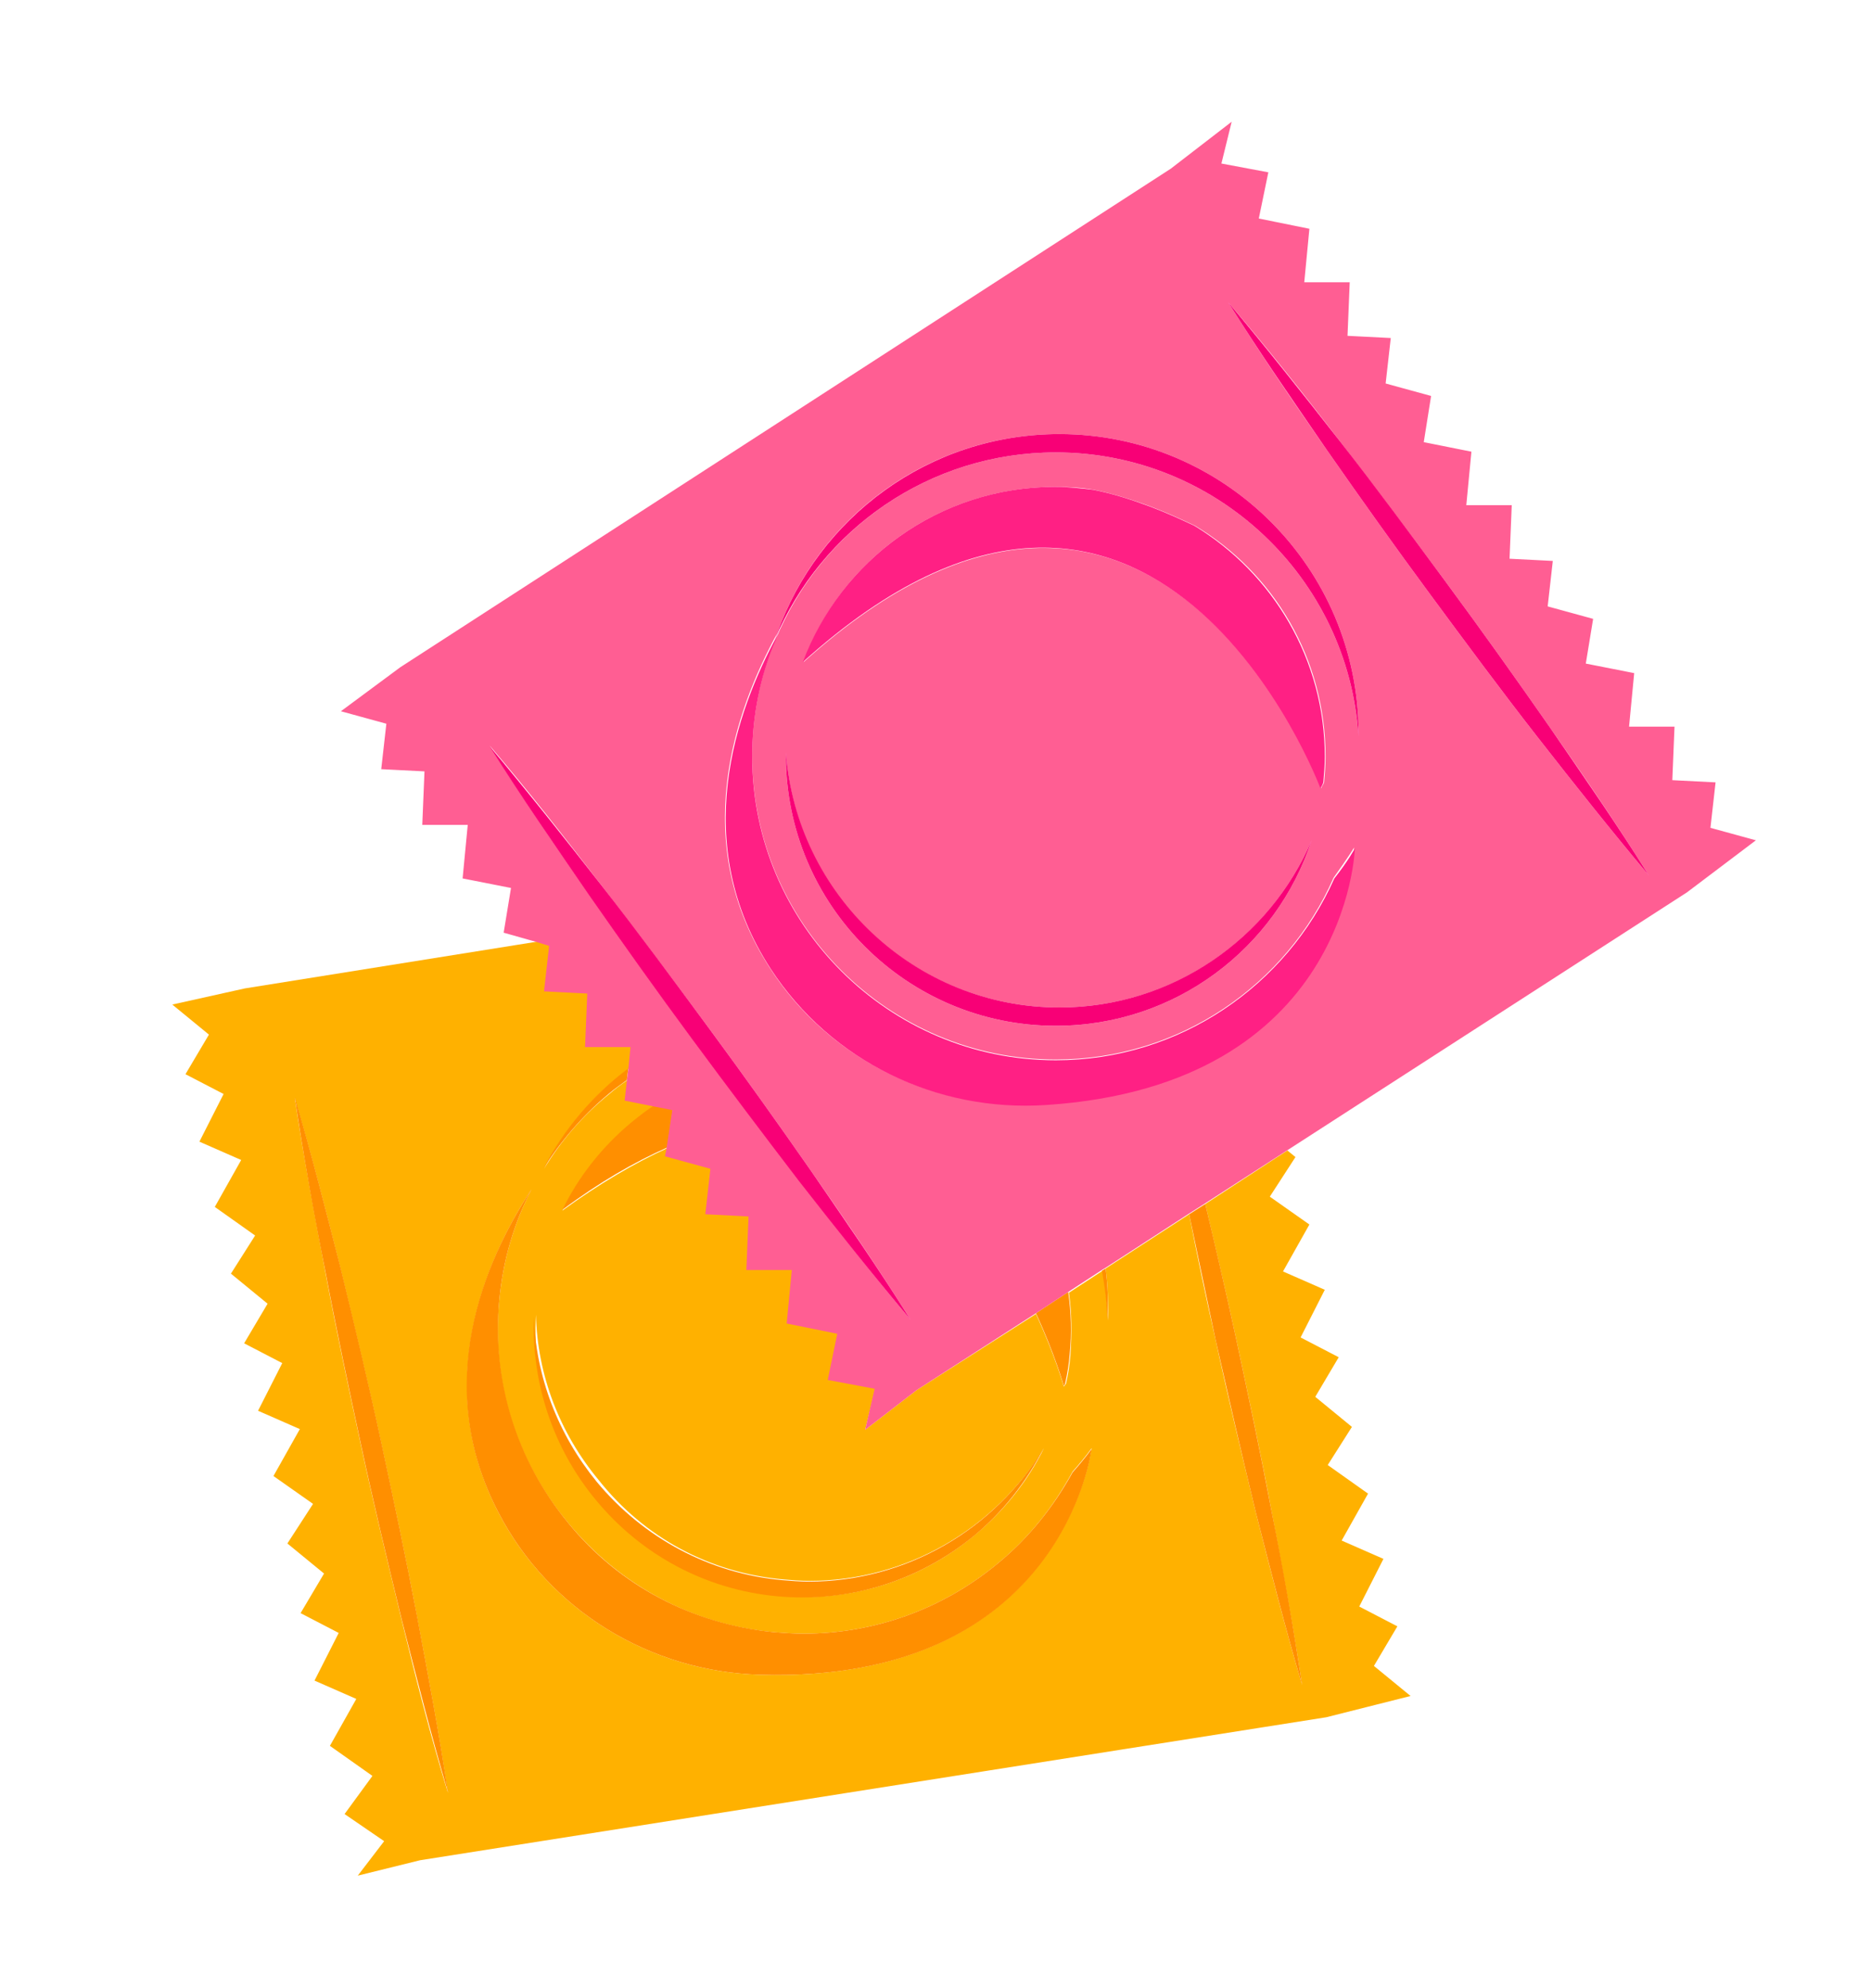 <?xml version="1.0" encoding="utf-8"?>
<!-- Generator: Adobe Illustrator 25.4.1, SVG Export Plug-In . SVG Version: 6.00 Build 0)  -->
<svg version="1.1" id="Capa_1" xmlns="http://www.w3.org/2000/svg" xmlns:xlink="http://www.w3.org/1999/xlink" x="0px" y="0px"
	 viewBox="0 0 255.2 271.1" style="enable-background:new 0 0 255.2 271.1;" xml:space="preserve">
<style type="text/css">
	.st0{fill:#FFB100;}
	.st1{fill:#FF8F00;}
	.st2{fill:#FF5E93;}
	.st3{fill:#FF2084;}
	.st4{fill:#F80076;}
</style>
<g>
	<path class="st0" d="M164.4,164.2c1.4,6,2.8,11.9,4.1,17.9c1.7,7.9,3.4,15.8,4.9,23.8c1.5,7.9,3,15.9,4.2,23.9
		c-2.3-7.8-4.3-15.6-6.3-23.5c-1.9-7.9-3.8-15.7-5.5-23.6c-1.3-5.7-2.5-11.4-3.6-17.1l-11.4,7.4c0.3,2.3,0.4,4.7,0.3,7.1
		c-0.1-2.3-0.3-4.6-0.7-6.8l-4.6,3c0.4,2.8,0.4,5.6,0.2,8.5c-0.1,1.3-0.3,2.6-0.6,3.9c-0.1,0.1-0.2,0.3-0.3,0.4c0,0-1.2-4.3-3.8-9.9
		L125,189.6l-7,5.4l1.4-5.7l-6.4-1.2l1.3-6.3l-6.9-1.4l0.7-7.3h-6.2l0.3-7.3l-5.9-0.3l0.7-6.2l-6.2-1.7l0.2-1
		c-4.4,2-9.2,4.8-14.3,8.5c2.3-4.6,5.5-8.6,9.5-12c1-0.8,2-1.6,3.1-2.3l-4-0.8l0.3-2.7c-0.9,0.6-1.7,1.2-2.5,1.9
		c-3.6,2.9-6.6,6.4-8.9,10.2c2.8-5.4,6.8-10.1,11.6-13.7l0.3-3h-6.2l0.3-7.3l-5.9-0.3l0.7-6.2l-1.6-0.5l-40,6.4l0,0l-9.9,2.2l5,4.1
		l-3.2,5.4l5.2,2.7l-3.3,6.5l5.7,2.5l-3.6,6.4l5.5,3.9l-3.3,5.2l5,4.1l-3.2,5.4l5.2,2.7l-3.3,6.5l5.7,2.5l-3.6,6.4l5.4,3.8l-3.5,5.4
		l5,4.1l-3.2,5.4l5.2,2.7l-3.3,6.5l5.7,2.5l-3.6,6.4l5.8,4.1l-3.8,5.2l5.4,3.7l-3.6,4.7l8.5-2.1l123.6-19.5l11.5-2.9l-5-4.1l3.2-5.4
		l-5.2-2.7l3.3-6.5l-5.7-2.5l3.6-6.4l-5.5-3.9l3.3-5.2l-5-4.1l3.2-5.4l-5.2-2.7l3.3-6.5l-5.7-2.5l3.6-6.4l-5.4-3.8l3.5-5.4l-1.1-0.9
		L164.4,164.2z M106.8,215.4c1.2,0.1,2.4,0.2,3.6,0.2c13.3,0,25.3-7.1,32-18.1c-2.3,4.6-5.5,8.6-9.5,11.9c-7.5,6.2-17,9.2-26.8,8.2
		c-9.7-0.9-18.5-5.6-24.7-13.1c-5.9-7.1-8.8-16-8.3-25.2c0.2,8.2,3.2,16.1,8.6,22.6C87.9,209.7,96.8,214.5,106.8,215.4z M54.8,221
		c-1.9-7.9-3.8-15.7-5.5-23.6c-1.7-7.9-3.4-15.8-4.9-23.8c-1.5-7.9-3-15.9-4.2-23.9c2.3,7.8,4.3,15.6,6.3,23.5
		c1.9,7.9,3.8,15.7,5.5,23.6c1.7,7.9,3.4,15.8,4.9,23.8c1.5,7.9,3,15.9,4.2,23.9C58.7,236.7,56.7,228.8,54.8,221z M103.7,228.4
		c-15-0.4-28.8-8.8-35.7-22.1c-9-17.3-2.1-34,4.5-44.1c-2.4,4.6-3.9,9.7-4.4,15.1c-1.1,11.1,2.3,21.9,9.4,30.4
		c7.1,8.6,17.1,13.9,28.1,14.9c1.3,0.1,2.7,0.2,4,0.2c9.6,0,18.9-3.3,26.4-9.5c4.3-3.5,7.7-7.8,10.3-12.6c1.7-1.9,2.6-3.2,2.6-3.2
		S144.9,229.6,103.7,228.4z"/>
	<path class="st1" d="M136,213.3c-7.5,6.2-16.8,9.5-26.4,9.5c-1.3,0-2.7-0.1-4-0.2c-11.1-1.1-21.1-6.3-28.1-14.9
		c-7.1-8.6-10.4-19.4-9.4-30.4c0.5-5.4,2-10.5,4.4-15.1c-6.6,10.1-13.6,26.7-4.5,44.1c6.9,13.3,20.7,21.7,35.7,22.1
		c41.3,1.2,45.2-30.8,45.2-30.8s-0.9,1.3-2.6,3.2C143.7,205.5,140.3,209.8,136,213.3z"/>
	<path class="st1" d="M76.7,165c5.1-3.8,9.8-6.5,14.3-8.5l0.8-5.3l-2.5-0.5c-1.1,0.7-2.1,1.5-3.1,2.3
		C82.1,156.4,78.9,160.5,76.7,165z"/>
	<path class="st1" d="M145.3,188.6c0.3-1.3,0.5-2.6,0.6-3.9c0.3-2.9,0.2-5.7-0.2-8.5l-4.4,2.9c2.6,5.6,3.8,9.9,3.8,9.9
		C145.2,188.9,145.3,188.7,145.3,188.6z"/>
	<path class="st1" d="M81.3,204.6c6.2,7.5,15,12.2,24.7,13.1c9.7,0.9,19.2-2,26.8-8.2c4-3.3,7.2-7.4,9.5-11.9
		c-6.6,10.9-18.6,18.1-32,18.1c-1.2,0-2.4-0.1-3.6-0.2c-9.9-0.9-18.9-5.7-25.3-13.4c-5.3-6.5-8.3-14.3-8.6-22.6
		C72.5,188.6,75.4,197.5,81.3,204.6z"/>
	<path class="st1" d="M74.1,159.4c2.4-3.8,5.4-7.3,8.9-10.2c0.8-0.7,1.7-1.3,2.5-1.9l0.2-1.6C80.9,149.3,76.9,154,74.1,159.4z"/>
	<path class="st1" d="M150.8,173l-0.5,0.3c0.4,2.2,0.7,4.5,0.7,6.8C151.2,177.7,151.1,175.3,150.8,173z"/>
	<path class="st1" d="M171.3,206.3c2,7.8,4,15.7,6.3,23.5c-1.2-8-2.6-16-4.2-23.9c-1.5-7.9-3.2-15.9-4.9-23.8
		c-1.3-6-2.7-12-4.1-17.9l-2.2,1.4c1.2,5.7,2.4,11.4,3.6,17.1C167.6,190.6,169.4,198.5,171.3,206.3z"/>
	<path class="st1" d="M56.9,220.5c-1.5-7.9-3.2-15.9-4.9-23.8c-1.7-7.9-3.6-15.8-5.5-23.6c-2-7.8-4-15.7-6.3-23.5
		c1.2,8,2.6,16,4.2,23.9c1.5,7.9,3.2,15.9,4.9,23.8c1.7,7.9,3.6,15.8,5.5,23.6c2,7.8,4,15.7,6.3,23.5
		C59.9,236.4,58.4,228.5,56.9,220.5z"/>
	<path class="st2" d="M239.5,114.6l-6.2-1.7l0.7-6.2l-5.9-0.3l0.3-7.3h-6.2l0.7-7.3l-6.6-1.3l1-6.1l-6.2-1.7l0.7-6.2l-5.9-0.3
		l0.3-7.3h-6.2l0.7-7.3l-6.5-1.3l1-6.3l-6.2-1.7l0.7-6.2l-5.9-0.3l0.3-7.3h-6.2l0.7-7.3l-6.9-1.4l1.3-6.3l-6.4-1.2l1.4-5.7l-8.3,6.4
		l-105.1,68l0,0l-8.1,6l6.2,1.7l-0.7,6.2l5.9,0.3l-0.3,7.3h6.2l-0.7,7.3l6.6,1.3l-1,6.1l4.6,1.3l1.6,0.5l-0.7,6.2l5.9,0.3l-0.3,7.3
		h6.2l-0.3,3l-0.2,1.6l-0.3,2.7l4,0.8l2.5,0.5l-0.8,5.3l-0.2,1l6.2,1.7l-0.7,6.2l5.9,0.3l-0.3,7.3h6.2l-0.7,7.3l6.9,1.4l-1.3,6.3
		l6.4,1.2L118,195l7-5.4l16.3-10.5l4.4-2.9l4.6-3l0.5-0.3l11.4-7.4l2.2-1.4l11.3-7.3l54.4-35.1L239.5,114.6z M82,120.7
		c4.9,6.4,9.8,12.9,14.6,19.4c4.8,6.5,9.5,13.1,14.1,19.7c4.6,6.6,9.2,13.3,13.5,20.2C119,173.8,114,167.4,109,161
		c-4.9-6.4-9.8-12.9-14.6-19.4c-4.8-6.5-9.5-13.1-14.1-19.7c-4.6-6.6-9.2-13.3-13.5-20.2C72.1,107.9,77.1,114.3,82,120.7z
		 M142.6,150.6c-15,1-29.5-6-37.6-18.6c-11.1-17.1-4.8-35,1-45.6c5.6-15.9,20.7-27.2,38.5-27.2c22.5,0,40.8,18.3,40.8,40.8
		c0,0.1,0,0.3,0,0.4c-1.4-21.6-19.4-38.7-41.3-38.7c-17.2,0-32,10.5-38.2,25.5c-2.1,4.9-3.2,10.3-3.2,15.9
		c0,22.8,18.6,41.4,41.4,41.4c16.9,0,31.5-10.2,37.9-24.8c1.8-2.5,2.8-4.1,2.8-4.1S183.8,147.9,142.6,150.6z M144,139.9
		c-20.3,0-36.8-16.5-36.8-36.8c0-0.2,0-0.3,0-0.5c1.3,19.4,17.5,34.8,37.3,34.8c15.5,0,28.7-9.4,34.4-22.8
		C174.1,129.3,160.3,139.9,144,139.9z M144,66.4c1.8,0,3.5,0.1,5.2,0.4c2.5,0.5,5.1,1.3,7.8,2.3c2.1,0.8,4.1,1.7,6,2.6
		c10.7,6.4,17.8,18.1,17.8,31.5c0,1.2-0.1,2.4-0.2,3.5c-0.1,0.3-0.3,0.5-0.4,0.8c0,0-22.6-60.4-70.6-17.2
		C114.7,76.3,128.2,66.4,144,66.4z M209.7,100.5c-5-6.4-9.8-12.9-14.6-19.4c-4.8-6.5-9.5-13.1-14.1-19.7
		c-4.6-6.6-9.2-13.3-13.5-20.2c5.3,6.2,10.3,12.5,15.2,18.9c4.9,6.4,9.8,12.9,14.6,19.4c4.8,6.5,9.5,13.1,14.1,19.7
		c4.6,6.6,9.2,13.3,13.5,20.2C219.7,113.2,214.7,106.9,209.7,100.5z"/>
	<path class="st3" d="M144,144.6c-22.8,0-41.4-18.6-41.4-41.4c0-5.6,1.1-11,3.2-15.9c0.1-0.3,0.2-0.5,0.3-0.8
		c-5.8,10.6-12.1,28.5-1,45.6c8.2,12.6,22.6,19.6,37.6,18.6c41.2-2.7,42.1-35,42.1-35s-0.9,1.7-2.8,4.1
		C175.5,134.4,160.9,144.6,144,144.6z"/>
	<path class="st3" d="M180.1,107.5c0.2-0.3,0.3-0.5,0.4-0.8c0.1-1.2,0.2-2.3,0.2-3.5c0-13.3-7.1-25-17.8-31.5
		c-1.9-0.9-3.9-1.8-6-2.6c-2.7-1-5.2-1.8-7.8-2.3c-1.7-0.2-3.4-0.4-5.2-0.4c-15.8,0-29.2,10-34.4,23.9
		C157.5,47,180.1,107.5,180.1,107.5z"/>
	<path class="st4" d="M144.5,137.4c-19.7,0-35.9-15.4-37.3-34.8c0,0.2,0,0.3,0,0.5c0,20.3,16.5,36.8,36.8,36.8
		c16.3,0,30.1-10.6,34.9-25.3C173.2,128,159.9,137.4,144.5,137.4z"/>
	<path class="st4" d="M144,61.7c21.9,0,39.9,17.1,41.3,38.7c0-0.1,0-0.3,0-0.4c0-22.5-18.3-40.8-40.8-40.8
		c-17.8,0-32.9,11.4-38.5,27.2c-0.1,0.3-0.2,0.5-0.3,0.8C112,72.2,126.8,61.7,144,61.7z"/>
	<path class="st4" d="M197.3,79.5c-4.8-6.5-9.6-13-14.6-19.4c-5-6.4-10-12.7-15.2-18.9c4.3,6.9,8.9,13.5,13.5,20.2
		c4.6,6.6,9.3,13.2,14.1,19.7c4.8,6.5,9.6,13,14.6,19.4c5,6.4,10,12.7,15.2,18.9c-4.3-6.9-8.9-13.5-13.5-20.2
		C206.8,92.6,202.1,86,197.3,79.5z"/>
	<path class="st4" d="M94.4,141.7c4.8,6.5,9.7,13,14.6,19.4c5,6.4,10,12.7,15.2,18.9c-4.3-6.9-8.9-13.5-13.5-20.2
		c-4.6-6.6-9.3-13.2-14.1-19.7c-4.8-6.5-9.6-13-14.6-19.4c-5-6.4-10-12.7-15.2-18.9c4.3,6.9,8.9,13.5,13.5,20.2
		C84.9,128.6,89.6,135.2,94.4,141.7z"/>
</g>
</svg>
